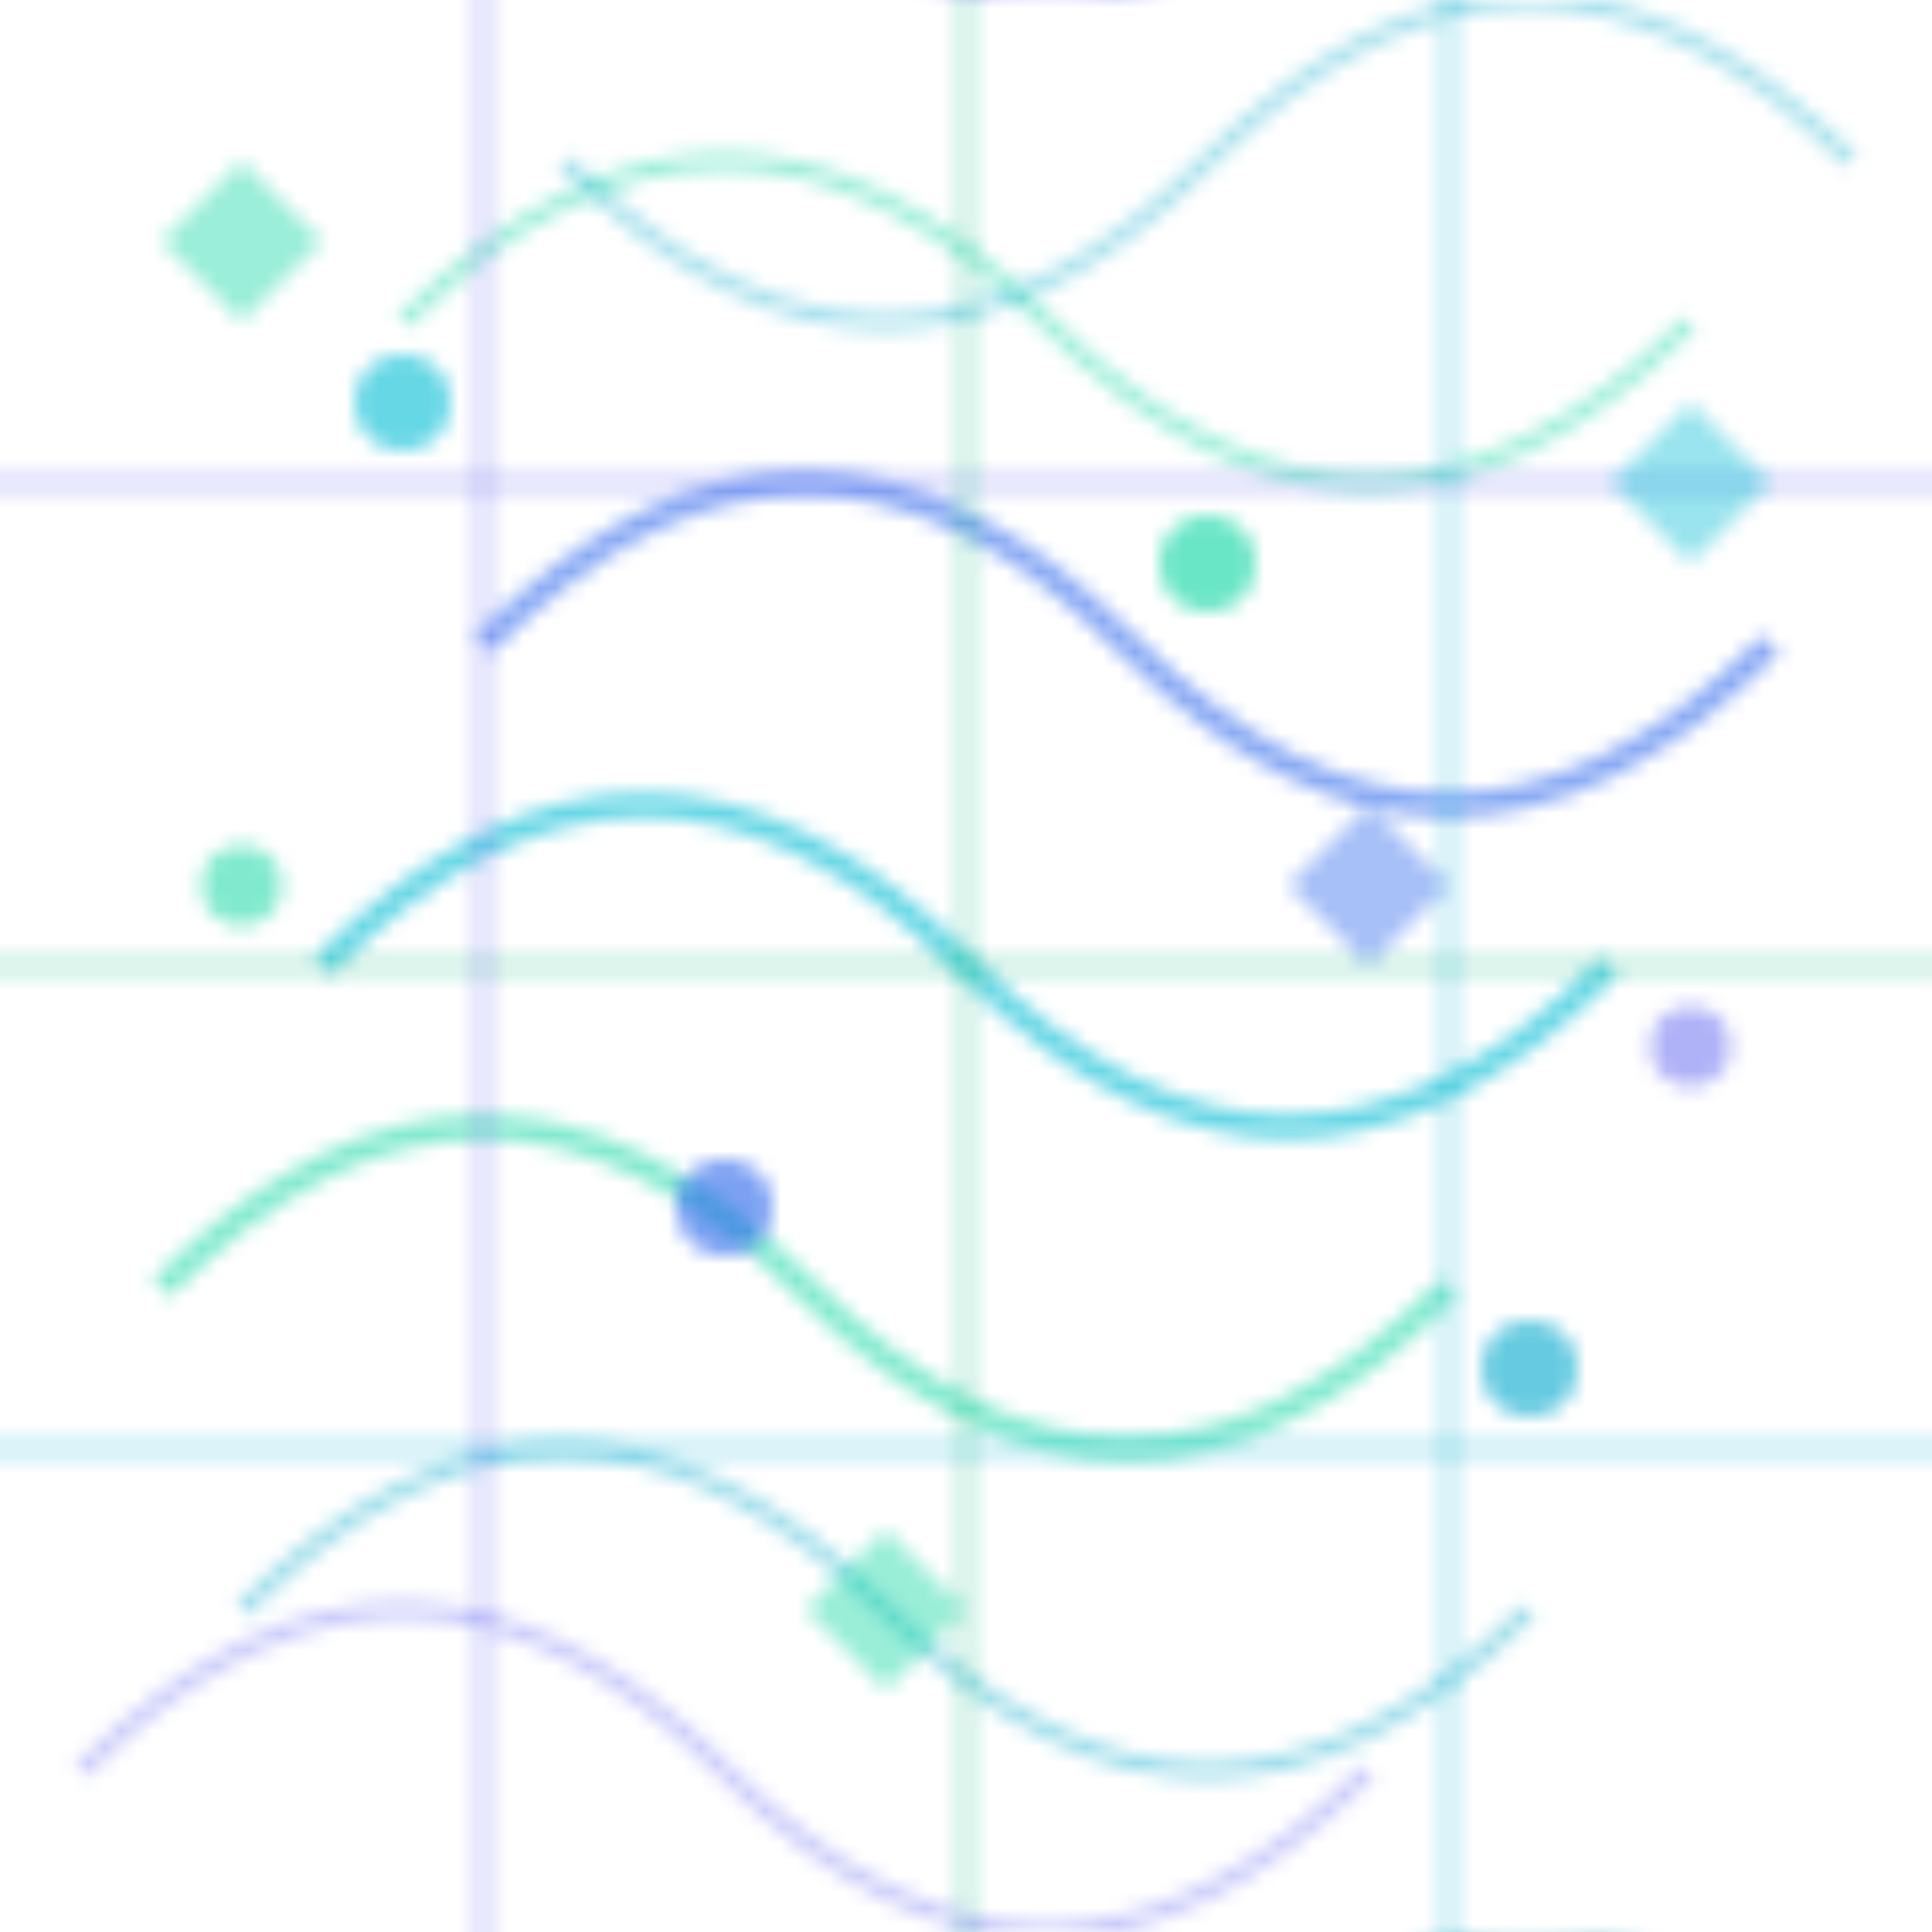 <svg width='120' height='120' viewBox='0 0 120 120' xmlns='http://www.w3.org/2000/svg'>
  <defs>
    <pattern id='topographicGrid' x='0' y='0' width='120' height='120' patternUnits='userSpaceOnUse'>
      <!-- Enhanced topographic contour lines -->
      <path d='M20,60 Q40,40 60,60 T100,60' stroke='#00bcd4' stroke-width='1.5' fill='none' opacity='0.6'/>
      <path d='M10,80 Q30,60 50,80 T90,80' stroke='#06d6a0' stroke-width='1.5' fill='none' opacity='0.5'/>
      <path d='M30,40 Q50,20 70,40 T110,40' stroke='#2563eb' stroke-width='1.5' fill='none' opacity='0.55'/>
      <path d='M15,100 Q35,80 55,100 T95,100' stroke='#00a8cc' stroke-width='1' fill='none' opacity='0.4'/>
      <path d='M25,20 Q45,0 65,20 T105,20' stroke='#04d69f' stroke-width='1' fill='none' opacity='0.4'/>
      <!-- Enhanced coordinate grid lines -->
      <line x1='0' y1='30' x2='120' y2='30' stroke='#6366f1' stroke-width='0.8' opacity='0.35'/>
      <line x1='0' y1='60' x2='120' y2='60' stroke='#10b981' stroke-width='0.8' opacity='0.35'/>
      <line x1='0' y1='90' x2='120' y2='90' stroke='#06b6d4' stroke-width='0.8' opacity='0.35'/>
      <line x1='30' y1='0' x2='30' y2='120' stroke='#6366f1' stroke-width='0.8' opacity='0.35'/>
      <line x1='60' y1='0' x2='60' y2='120' stroke='#10b981' stroke-width='0.8' opacity='0.35'/>
      <line x1='90' y1='0' x2='90' y2='120' stroke='#06b6d4' stroke-width='0.8' opacity='0.35'/>
      <!-- Enhanced data points and markers -->
      <circle cx='25' cy='25' r='3' fill='#00bcd4' opacity='0.6'/>
      <circle cx='75' cy='35' r='3' fill='#06d6a0' opacity='0.6'/>
      <circle cx='45' cy='75' r='3' fill='#2563eb' opacity='0.6'/>
      <circle cx='95' cy='85' r='3' fill='#00a8cc' opacity='0.6'/>
      <circle cx='15' cy='55' r='2.5' fill='#04d69f' opacity='0.5'/>
      <circle cx='105' cy='65' r='2.5' fill='#6366f1' opacity='0.5'/>
      <!-- Enhanced elevation indicators with gradients -->
      <polygon points='15,10 20,15 15,20 10,15' fill='#06d6a0' opacity='0.4'/>
      <polygon points='85,50 90,55 85,60 80,55' fill='#2563eb' opacity='0.4'/>
      <polygon points='105,25 110,30 105,35 100,30' fill='#00bcd4' opacity='0.4'/>
      <polygon points='55,95 60,100 55,105 50,100' fill='#04d69f' opacity='0.4'/>
      <!-- Additional topographic features -->
      <path d='M5,110 Q25,90 45,110 T85,110' stroke='#6366f1' stroke-width='1' fill='none' opacity='0.35'/>
      <path d='M35,10 Q55,30 75,10 T115,10' stroke='#00a8cc' stroke-width='1' fill='none' opacity='0.35'/>
    </pattern>
  </defs>
  <rect width='100%' height='100%' fill='url(#topographicGrid)'/>
</svg> 